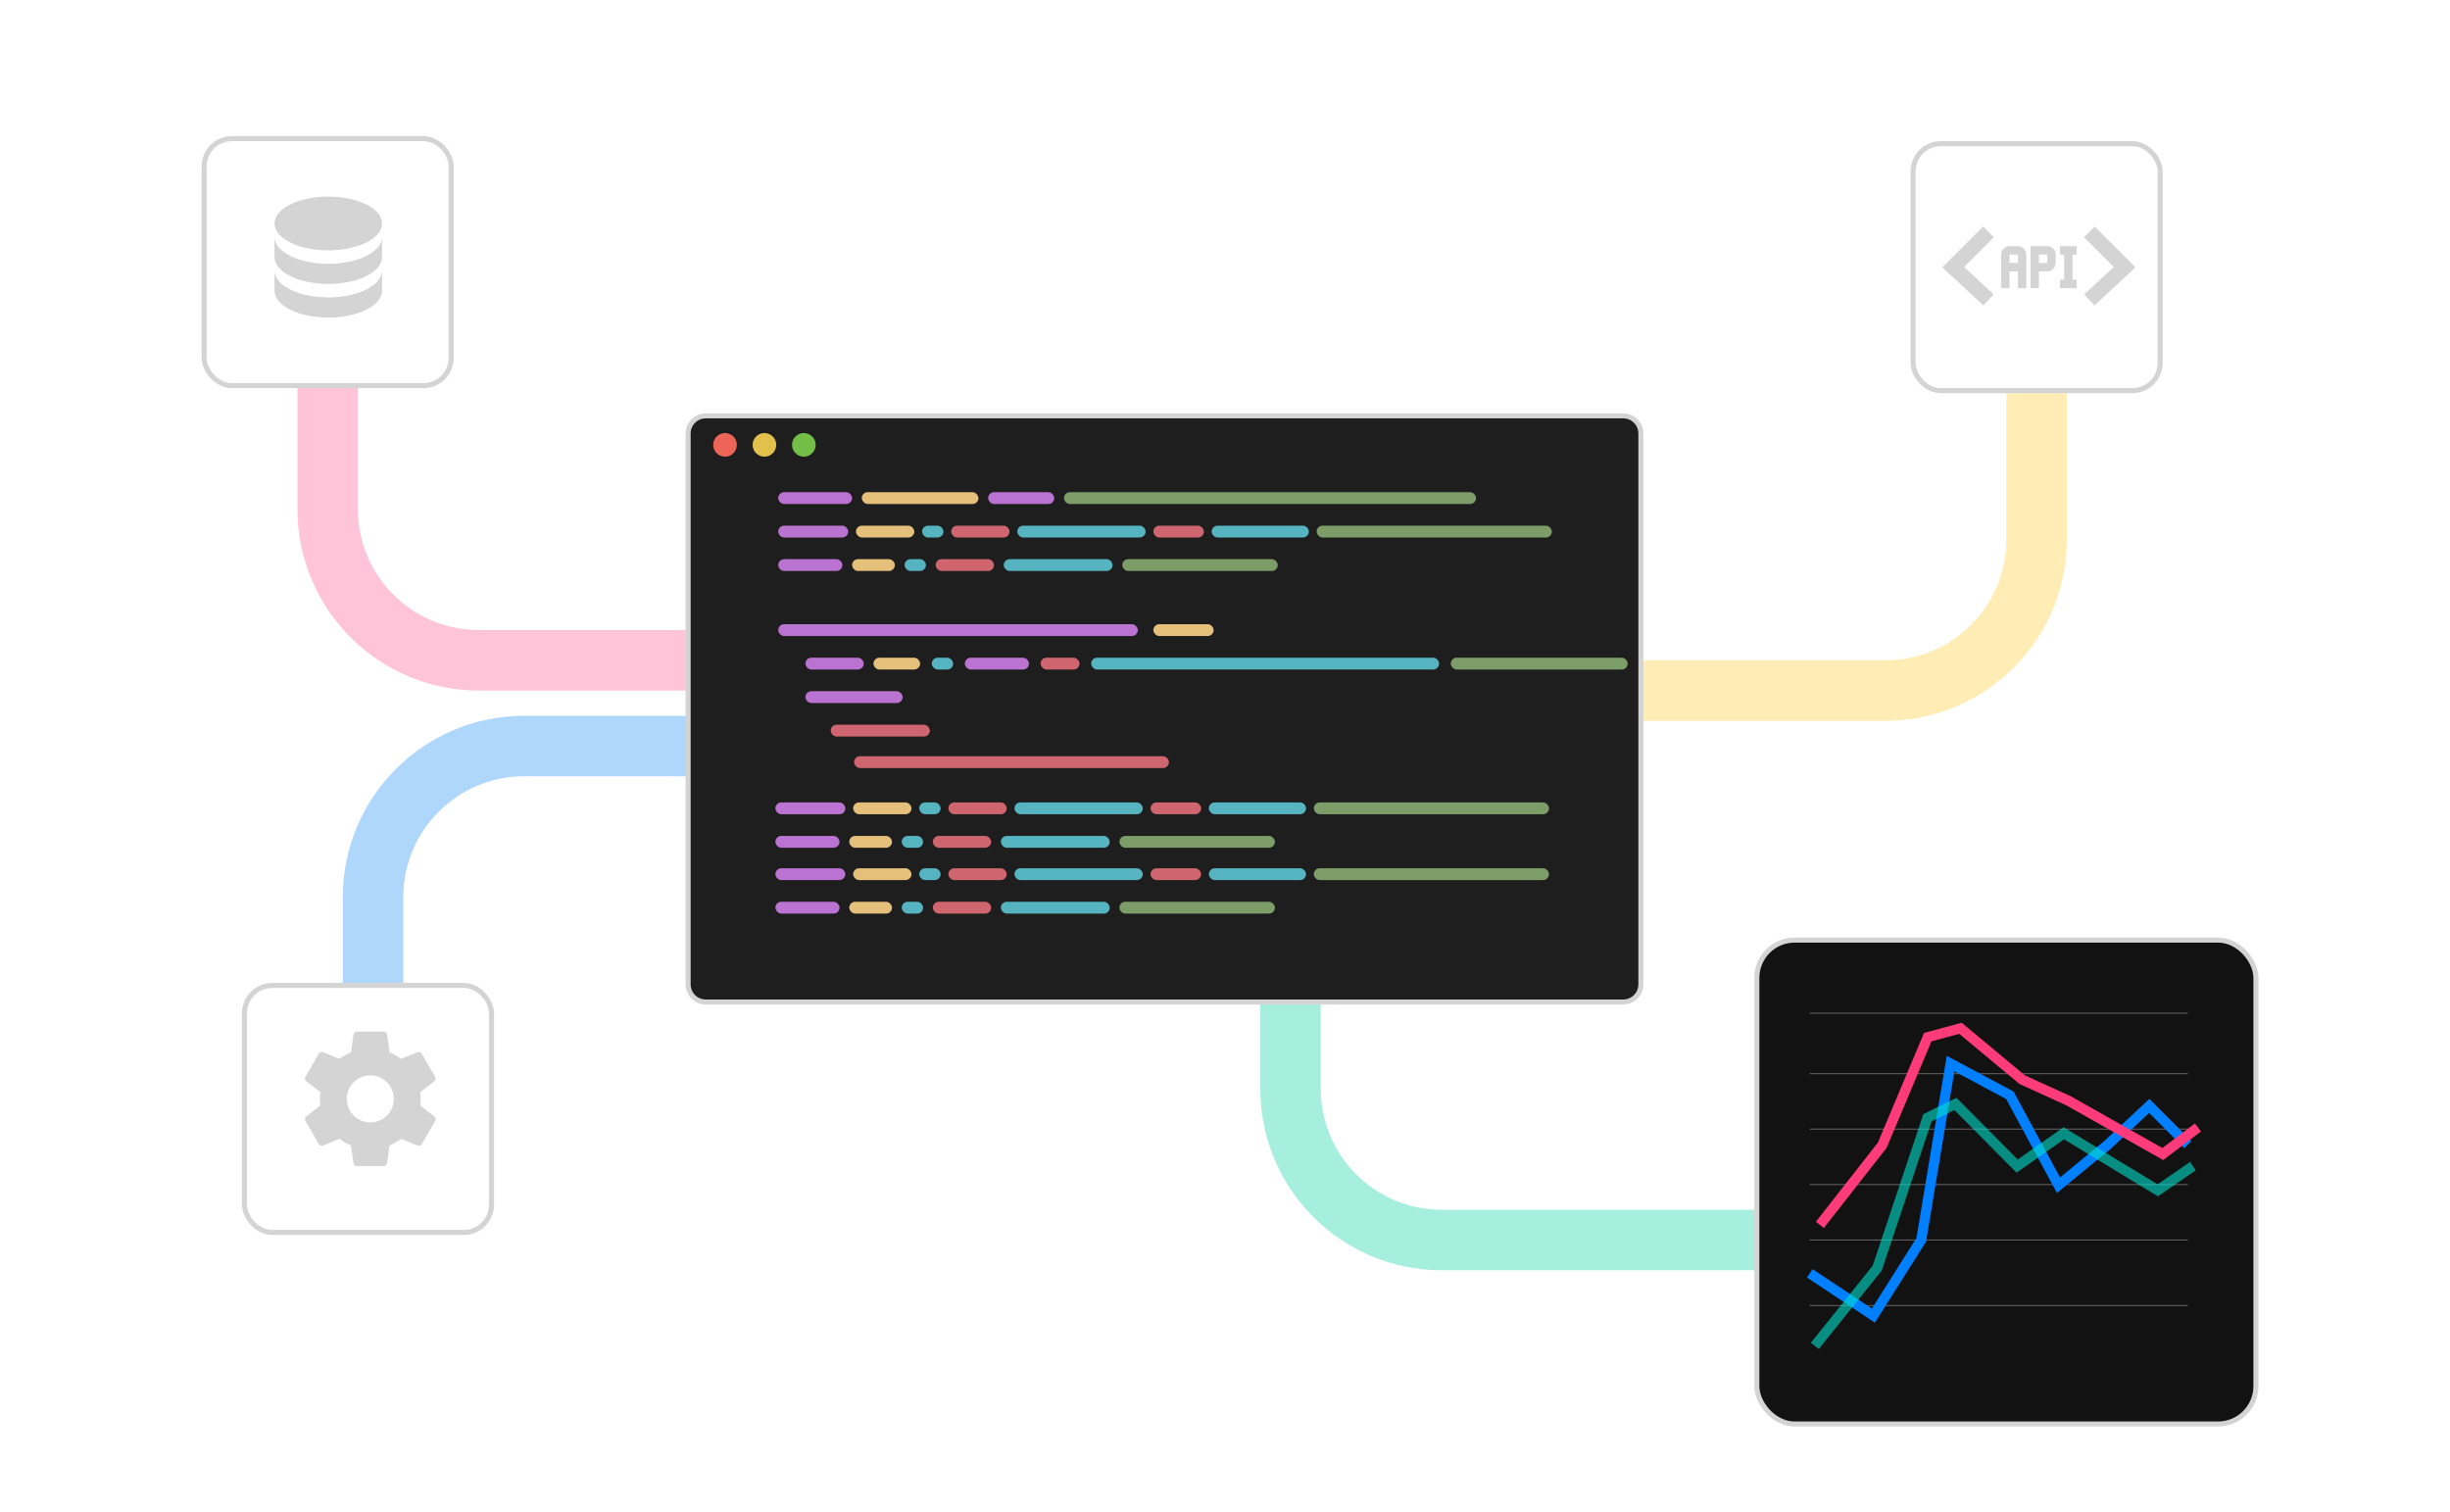 <svg width="486" height="300" viewBox="0 0 486 300" fill="none" xmlns="http://www.w3.org/2000/svg">
<path d="M74 195V178C74 161.431 87.431 148 104 148H158" stroke="#61B0FA" stroke-opacity="0.5" stroke-width="12"/>
<path d="M65 76.5V101C65 117.569 78.431 131 95 131H158" stroke="#FF3B7C" stroke-opacity="0.3" stroke-width="12"/>
<path d="M404 78V107C404 123.569 390.569 137 374 137H318" stroke="#FFC107" stroke-opacity="0.3" stroke-width="12"/>
<path d="M348 246H286C269.431 246 256 232.569 256 216V182" stroke="#4FE0BF" stroke-opacity="0.5" stroke-width="12"/>
<path d="M136.5 86C136.5 84.067 138.067 82.5 140 82.5H322C323.933 82.5 325.5 84.067 325.5 86V195.284C325.5 197.217 323.933 198.784 322 198.784H140C138.067 198.784 136.5 197.217 136.5 195.284V93.924V86Z" fill="#1E1E1E" stroke="#D4D4D4"/>
<ellipse cx="143.819" cy="88.255" rx="2.346" ry="2.346" fill="#ED6559"/>
<ellipse cx="151.638" cy="88.255" rx="2.346" ry="2.346" fill="#E1C04C"/>
<ellipse cx="159.457" cy="88.255" rx="2.346" ry="2.346" fill="#72BE47"/>
<rect x="164.785" y="143.77" width="19.665" height="2.346" rx="1.173" fill="#CF666F"/>
<rect x="154.374" y="97.638" width="14.652" height="2.346" rx="1.173" fill="#BB73D1"/>
<rect x="170.954" y="97.638" width="23.135" height="2.346" rx="1.173" fill="#E5C07B"/>
<rect x="196.017" y="97.638" width="13.11" height="2.346" rx="1.173" fill="#BB73D1"/>
<rect x="211.055" y="97.638" width="81.743" height="2.346" rx="1.173" fill="#7C9D67"/>
<rect x="169.798" y="104.284" width="11.567" height="2.346" rx="1.173" fill="#E5C07B"/>
<rect x="188.691" y="104.284" width="11.567" height="2.346" rx="1.173" fill="#CF666F"/>
<rect x="201.801" y="104.284" width="25.448" height="2.346" rx="1.173" fill="#55B4C0"/>
<rect x="240.359" y="104.284" width="19.279" height="2.346" rx="1.173" fill="#55B4C0"/>
<rect x="182.907" y="104.284" width="4.241" height="2.346" rx="1.173" fill="#55B4C0"/>
<rect x="228.791" y="104.284" width="10.025" height="2.346" rx="1.173" fill="#CF666F"/>
<rect x="261.18" y="104.284" width="46.655" height="2.346" rx="1.173" fill="#7C9D67"/>
<rect x="154.374" y="104.284" width="13.881" height="2.346" rx="1.173" fill="#BB73D1"/>
<rect x="228.791" y="123.831" width="11.953" height="2.346" rx="1.173" fill="#E5C07B"/>
<rect x="154.374" y="123.831" width="71.332" height="2.346" rx="1.173" fill="#BB73D1"/>
<rect x="199.102" y="110.93" width="21.592" height="2.346" rx="1.173" fill="#55B4C0"/>
<rect x="179.437" y="110.93" width="4.241" height="2.346" rx="1.173" fill="#55B4C0"/>
<rect x="185.606" y="110.93" width="11.567" height="2.346" rx="1.173" fill="#CF666F"/>
<rect x="169.026" y="110.93" width="8.483" height="2.346" rx="1.173" fill="#E5C07B"/>
<rect x="222.622" y="110.93" width="30.846" height="2.346" rx="1.173" fill="#7C9D67"/>
<rect x="154.374" y="110.93" width="12.724" height="2.346" rx="1.173" fill="#BB73D1"/>
<rect x="169.236" y="159.188" width="11.567" height="2.346" rx="1.173" fill="#E5C07B"/>
<rect x="188.129" y="159.188" width="11.567" height="2.346" rx="1.173" fill="#CF666F"/>
<rect x="201.239" y="159.188" width="25.448" height="2.346" rx="1.173" fill="#55B4C0"/>
<rect x="239.797" y="159.188" width="19.279" height="2.346" rx="1.173" fill="#55B4C0"/>
<rect x="182.345" y="159.188" width="4.241" height="2.346" rx="1.173" fill="#55B4C0"/>
<rect x="228.229" y="159.188" width="10.025" height="2.346" rx="1.173" fill="#CF666F"/>
<rect x="260.618" y="159.188" width="46.655" height="2.346" rx="1.173" fill="#7C9D67"/>
<rect x="153.812" y="159.188" width="13.881" height="2.346" rx="1.173" fill="#BB73D1"/>
<rect x="198.54" y="165.833" width="21.592" height="2.346" rx="1.173" fill="#55B4C0"/>
<rect x="178.875" y="165.833" width="4.241" height="2.346" rx="1.173" fill="#55B4C0"/>
<rect x="185.044" y="165.833" width="11.567" height="2.346" rx="1.173" fill="#CF666F"/>
<rect x="168.464" y="165.833" width="8.483" height="2.346" rx="1.173" fill="#E5C07B"/>
<rect x="222.06" y="165.833" width="30.846" height="2.346" rx="1.173" fill="#7C9D67"/>
<rect x="153.812" y="165.833" width="12.724" height="2.346" rx="1.173" fill="#BB73D1"/>
<rect x="169.236" y="172.25" width="11.567" height="2.346" rx="1.173" fill="#E5C07B"/>
<rect x="188.129" y="172.25" width="11.567" height="2.346" rx="1.173" fill="#CF666F"/>
<rect x="201.239" y="172.25" width="25.448" height="2.346" rx="1.173" fill="#55B4C0"/>
<rect x="239.797" y="172.25" width="19.279" height="2.346" rx="1.173" fill="#55B4C0"/>
<rect x="182.345" y="172.25" width="4.241" height="2.346" rx="1.173" fill="#55B4C0"/>
<rect x="228.229" y="172.25" width="10.025" height="2.346" rx="1.173" fill="#CF666F"/>
<rect x="260.618" y="172.25" width="46.655" height="2.346" rx="1.173" fill="#7C9D67"/>
<rect x="153.812" y="172.25" width="13.881" height="2.346" rx="1.173" fill="#BB73D1"/>
<rect x="198.54" y="178.896" width="21.592" height="2.346" rx="1.173" fill="#55B4C0"/>
<rect x="178.875" y="178.896" width="4.241" height="2.346" rx="1.173" fill="#55B4C0"/>
<rect x="185.044" y="178.896" width="11.567" height="2.346" rx="1.173" fill="#CF666F"/>
<rect x="168.464" y="178.896" width="8.483" height="2.346" rx="1.173" fill="#E5C07B"/>
<rect x="222.06" y="178.896" width="30.846" height="2.346" rx="1.173" fill="#7C9D67"/>
<rect x="153.812" y="178.896" width="12.724" height="2.346" rx="1.173" fill="#BB73D1"/>
<rect x="159.773" y="137.123" width="19.279" height="2.346" rx="1.173" fill="#BB73D1"/>
<rect x="173.268" y="130.477" width="9.254" height="2.346" rx="1.173" fill="#E5C07B"/>
<rect x="184.835" y="130.477" width="4.241" height="2.346" rx="1.173" fill="#55B4C0"/>
<rect x="216.453" y="130.477" width="69.019" height="2.346" rx="1.173" fill="#55B4C0"/>
<rect x="206.428" y="130.477" width="7.712" height="2.346" rx="1.173" fill="#CF666F"/>
<rect x="287.785" y="130.477" width="35.088" height="2.346" rx="1.173" fill="#7C9D67"/>
<rect x="159.773" y="130.477" width="11.567" height="2.346" rx="1.173" fill="#BB73D1"/>
<rect x="191.39" y="130.477" width="12.724" height="2.346" rx="1.173" fill="#BB73D1"/>
<rect x="169.412" y="150.025" width="62.464" height="2.346" rx="1.173" fill="#CF666F"/>
<rect x="40.5" y="27.5" width="49" height="49" rx="5.5" stroke="#D4D4D4"/>
<path d="M65.121 39C59.228 39 54.455 41.387 54.455 44.333C54.455 47.28 59.228 49.667 65.121 49.667C71.014 49.667 75.788 47.28 75.788 44.333C75.788 41.387 71.014 39 65.121 39ZM54.455 47V51C54.455 53.947 59.228 56.333 65.121 56.333C71.014 56.333 75.788 53.947 75.788 51V47C75.788 49.947 71.014 52.333 65.121 52.333C59.228 52.333 54.455 49.947 54.455 47ZM54.455 53.667V57.667C54.455 60.613 59.228 63 65.121 63C71.014 63 75.788 60.613 75.788 57.667V53.667C75.788 56.613 71.014 59 65.121 59C59.228 59 54.455 56.613 54.455 53.667Z" fill="#D4D4D4"/>
<rect x="48.5" y="195.5" width="49" height="49" rx="5.5" stroke="#D4D4D4"/>
<path d="M73.454 222.667C72.217 222.667 71.03 222.175 70.155 221.3C69.279 220.425 68.788 219.238 68.788 218C68.788 216.762 69.279 215.575 70.155 214.7C71.03 213.825 72.217 213.333 73.454 213.333C74.692 213.333 75.879 213.825 76.754 214.7C77.629 215.575 78.121 216.762 78.121 218C78.121 219.238 77.629 220.425 76.754 221.3C75.879 222.175 74.692 222.667 73.454 222.667ZM83.361 219.293C83.415 218.867 83.454 218.44 83.454 218C83.454 217.56 83.415 217.12 83.361 216.667L86.174 214.493C86.428 214.293 86.495 213.933 86.335 213.64L83.668 209.027C83.508 208.733 83.148 208.613 82.855 208.733L79.534 210.067C78.841 209.547 78.121 209.093 77.281 208.76L76.788 205.227C76.761 205.069 76.679 204.927 76.557 204.825C76.435 204.722 76.281 204.666 76.121 204.667H70.788C70.454 204.667 70.174 204.907 70.121 205.227L69.628 208.76C68.788 209.093 68.068 209.547 67.374 210.067L64.055 208.733C63.761 208.613 63.401 208.733 63.241 209.027L60.575 213.64C60.401 213.933 60.481 214.293 60.734 214.493L63.548 216.667C63.495 217.12 63.455 217.56 63.455 218C63.455 218.44 63.495 218.867 63.548 219.293L60.734 221.507C60.481 221.707 60.401 222.067 60.575 222.36L63.241 226.973C63.401 227.267 63.761 227.373 64.055 227.267L67.374 225.92C68.068 226.453 68.788 226.907 69.628 227.24L70.121 230.773C70.174 231.093 70.454 231.333 70.788 231.333H76.121C76.454 231.333 76.734 231.093 76.788 230.773L77.281 227.24C78.121 226.893 78.841 226.453 79.534 225.92L82.855 227.267C83.148 227.373 83.508 227.267 83.668 226.973L86.335 222.36C86.495 222.067 86.428 221.707 86.174 221.507L83.361 219.293Z" fill="#D4D4D4"/>
<rect x="379.5" y="28.5" width="49" height="49" rx="5.5" stroke="#D4D4D4"/>
<path d="M394.455 46L387.455 53L394.455 59.5" stroke="#D4D4D4" stroke-width="3"/>
<path d="M414.455 46L421.455 53L414.455 59.5" stroke="#D4D4D4" stroke-width="3"/>
<path d="M400.288 48.834H398.621C398.179 48.834 397.755 49.009 397.443 49.322C397.13 49.634 396.955 50.058 396.955 50.5V57.167H398.621V53.834H400.288V57.167H401.955V50.5C401.955 50.058 401.779 49.634 401.466 49.322C401.154 49.009 400.73 48.834 400.288 48.834ZM400.288 52.167H398.621V50.5H400.288M406.121 48.834H402.788V57.167H404.455V53.834H406.121C406.563 53.834 406.987 53.658 407.3 53.345C407.612 53.033 407.788 52.609 407.788 52.167V50.5C407.788 50.058 407.612 49.634 407.3 49.322C406.987 49.009 406.563 48.834 406.121 48.834ZM406.121 52.167H404.455V50.5H406.121M411.121 50.5V55.5H411.955V57.167H408.621V55.5H409.455V50.5H408.621V48.834H411.955V50.5H411.121Z" fill="#D4D4D4"/>
<rect x="348.5" y="186.5" width="99" height="96" rx="7.5" fill="#121212" stroke="#D4D4D4"/>
<path d="M359 213H434" stroke="#626262" stroke-width="0.2"/>
<path d="M359 224H434" stroke="#626262" stroke-width="0.2"/>
<path d="M359 235H434" stroke="#D9D9D9" stroke-opacity="0.4" stroke-width="0.2"/>
<path d="M359 246H434" stroke="#D9D9D9" stroke-opacity="0.4" stroke-width="0.2"/>
<path d="M359 259H434" stroke="#D9D9D9" stroke-opacity="0.4" stroke-width="0.2"/>
<path d="M359 201H434" stroke="#D9D9D9" stroke-opacity="0.4" stroke-width="0.2"/>
<path d="M359 252.608L371.618 261L381.117 245.965L386.93 211L398.698 217.294L408.338 235.126L418.121 227.084L426.344 219.392L434 227.084" stroke="#0080FF" stroke-width="2"/>
<path d="M360 267L372.381 251.571L382.343 221.743L387.894 219L400.133 231.343L409.383 224.829L428.027 236.143L435 231.343" stroke="#01E0CB" stroke-opacity="0.6" stroke-width="2"/>
<path d="M361 243L373.381 227.189L382.399 205.757L388.894 204L401.133 214.189L410.383 218.405L429.027 228.946L436 223.676" stroke="#FF3B7C" stroke-width="2"/>
</svg>
